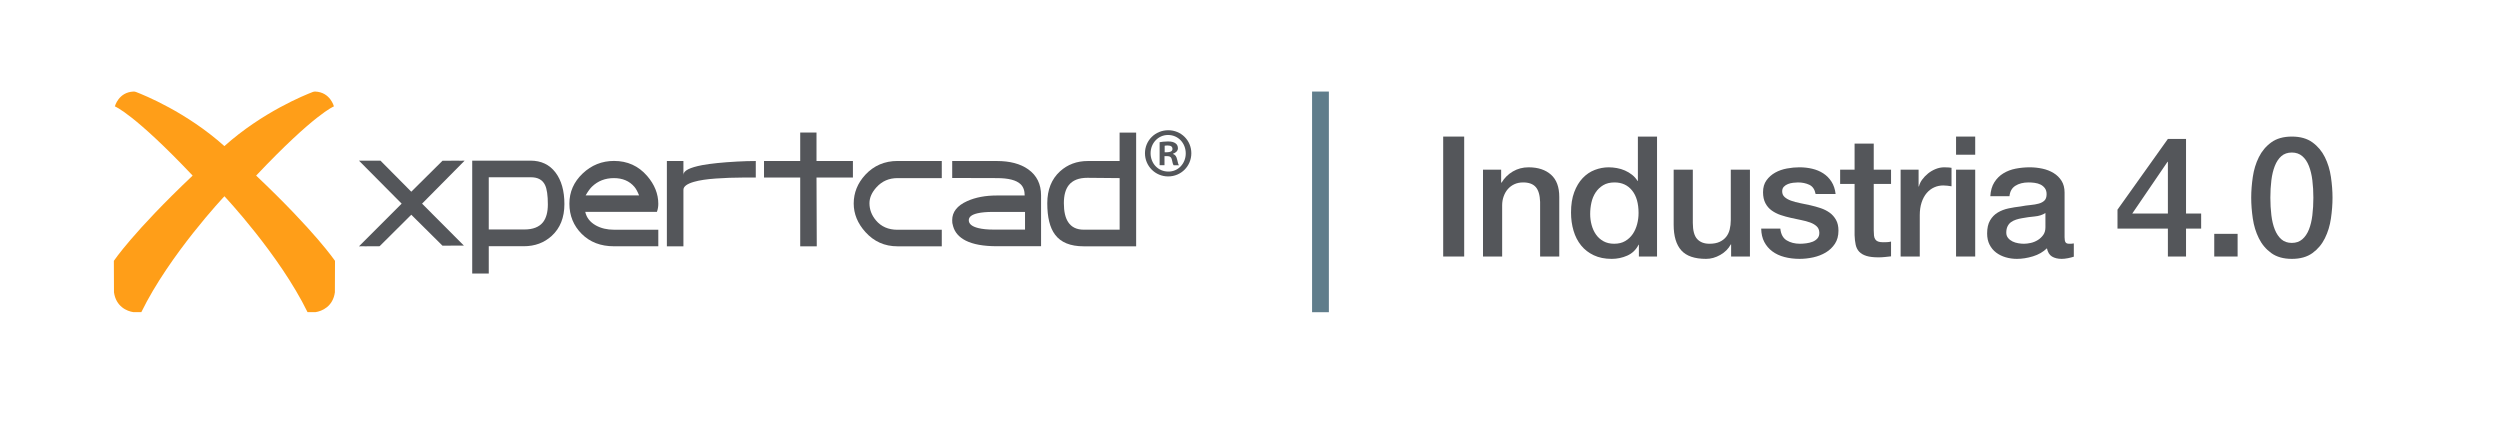 <?xml version="1.0" encoding="utf-8"?>
<!-- Generator: Adobe Illustrator 24.2.1, SVG Export Plug-In . SVG Version: 6.00 Build 0)  -->
<svg version="1.1" xmlns="http://www.w3.org/2000/svg" xmlns:xlink="http://www.w3.org/1999/xlink" x="0px" y="0px"
	 viewBox="0 0 595.28 100.87" style="enable-background:new 0 0 595.28 100.87;" xml:space="preserve">
<style type="text/css">
	.st0{fill:#54565A;}
	.st1{fill:#FF9E18;}
	.st2{fill:none;stroke:#B72025;stroke-width:4;stroke-miterlimit:10;}
	.st3{fill:none;stroke:#607D8B;stroke-width:4;stroke-miterlimit:10;}
	.st4{fill:none;stroke:#0377BE;stroke-width:4;stroke-miterlimit:10;}
	.st5{fill:none;stroke:#ED6D23;stroke-width:4;stroke-miterlimit:10;}
</style>
<g id="Store_Color">
</g>
<g id="Industria_4.0_Color">
	<g>
		<g>
			<path class="st0" d="M283.67,36.49c0,3.06-2.43,5.52-5.52,5.52c-3.06,0-5.52-2.46-5.52-5.52c0-3.06,2.46-5.48,5.55-5.48
				C281.25,31.01,283.67,33.44,283.67,36.49z M273.97,36.49c0,2.43,1.79,4.36,4.22,4.36c2.35,0.04,4.15-1.93,4.15-4.32
				c0-2.43-1.79-4.39-4.22-4.39C275.77,32.14,273.97,34.1,273.97,36.49z M277.28,39.34h-1.16v-5.48c0.46-0.07,1.12-0.18,1.97-0.18
				c0.98,0,1.44,0.18,1.83,0.46c0.32,0.21,0.56,0.63,0.56,1.16c0,0.63-0.53,1.09-1.16,1.3v0.07c0.56,0.18,0.81,0.6,0.98,1.34
				c0.18,0.81,0.28,1.16,0.42,1.34h-1.26c-0.18-0.21-0.28-0.67-0.42-1.34c-0.11-0.56-0.46-0.84-1.16-0.84h-0.6V39.34z M277.31,36.25
				h0.6c0.7,0,1.27-0.21,1.27-0.77c0-0.53-0.32-0.84-1.16-0.84c-0.32,0-0.56,0.03-0.7,0.07V36.25z"/>
		</g>
		<path class="st0" d="M226.76,53.1c-0.02-0.17-0.03-0.4-0.03-0.69c0-1.94,1.19-3.45,3.56-4.52c2-0.9,4.35-1.34,7.05-1.34h6.65
			c0-1.18-0.33-2.08-0.99-2.7c-1.01-0.96-2.89-1.44-5.63-1.44l-10.64-0.03v-4.04h10.63c3.12,0,5.61,0.66,7.47,1.98
			c2.04,1.45,3.06,3.52,3.06,6.2V47v0.92v0.43v0.56v0.72v0.95v1.28v1.68v2.2v2.89h-10.55c-3.18,0-5.64-0.45-7.4-1.34
			c-1.58-0.81-2.58-1.94-2.99-3.41C226.85,53.54,226.78,53.28,226.76,53.1 M237.41,50.46h-0.44h-0.61c-1.47,0-2.66,0.11-3.58,0.32
			c-1.4,0.32-2.1,0.87-2.1,1.65c0,0.89,0.76,1.51,2.27,1.88c0.96,0.24,2.17,0.36,3.62,0.36h0.46h0.43h6.61v-4.21H237.41z"/>
		<path class="st0" d="M270.54,58.65h-12.49c-3.18,0-5.46-0.93-6.84-2.79c-1.23-1.64-1.84-4.13-1.84-7.46
			c0-3.22,1.01-5.75,3.02-7.59c1.8-1.64,4.01-2.47,6.64-2.47h7.56v-6.77h3.94V58.65z M266.6,54.7V42.41l-7.69-0.07
			c-2.04,0-3.52,0.59-4.44,1.77c-0.77,0.99-1.15,2.41-1.15,4.27c0,1.97,0.34,3.47,1.02,4.5c0.79,1.21,2.03,1.81,3.71,1.81H266.6z"/>
		<path class="st0" d="M224.26,42.41h-10.55c-2.02,0-3.68,0.72-5,2.17c-1.12,1.23-1.68,2.5-1.68,3.81c0,1.49,0.51,2.85,1.54,4.08
			c1.25,1.49,2.96,2.24,5.13,2.24h10.55v3.94h-10.55c-3.05,0-5.59-1.13-7.63-3.39c-1.86-2.06-2.79-4.33-2.79-6.8
			c0-2.56,0.92-4.84,2.76-6.84c2.04-2.19,4.6-3.29,7.69-3.29h10.52V42.41z"/>
		<polygon class="st0" points="110.63,38.26 109.31,38.27 109.31,38.26 105.37,38.27 97.93,45.65 90.59,38.25 89.27,38.26 
			89.27,38.25 85.48,38.26 95.64,48.49 85.48,58.65 86.8,58.64 86.8,58.65 90.39,58.63 97.93,51.13 105.35,58.49 106.66,58.49 
			106.67,58.49 110.46,58.48 100.5,48.49 		"/>
		<path class="st0" d="M134.39,48.59c0,3.22-1.01,5.74-3.02,7.58c-1.8,1.64-4.01,2.46-6.64,2.46h-8.35v6.51h-3.94V38.25h13.87
			c2.54,0,4.53,0.94,5.95,2.81C133.68,42.93,134.39,45.44,134.39,48.59 M130.45,48.68c0-2.15-0.22-3.68-0.66-4.6
			c-0.59-1.25-1.71-1.87-3.35-1.87h-10.06v12.43h3.16h5.33c2.04,0,3.52-0.58,4.44-1.74C130.06,51.92,130.45,50.52,130.45,48.68"/>
		<path class="st0" d="M139.36,50.46c0.31,1.38,1.15,2.45,2.53,3.22c1.23,0.68,2.66,1.02,4.31,1.02h10.55v3.94h-10.55
			c-3.16,0-5.71-0.98-7.68-2.94c-1.96-1.96-2.94-4.37-2.94-7.22c0-2.78,1.05-5.17,3.16-7.17c2.1-1.99,4.59-2.99,7.46-2.99
			c3.2,0,5.83,1.19,7.89,3.57c1.77,2.05,2.66,4.27,2.66,6.66c0,0.66-0.11,1.29-0.33,1.9H139.36z M139.45,46.52h12.72
			c-0.37-0.92-0.74-1.6-1.12-2.04c-1.18-1.38-2.81-2.07-4.87-2.07c-2.08,0-3.82,0.68-5.23,2.04C140.51,44.88,140,45.57,139.45,46.52
			"/>
		<path class="st0" d="M167.2,39.32c2.02-0.37,4.79-0.66,8.32-0.85c1.64-0.09,3.12-0.13,4.44-0.13v3.94h-1.28h-1.94
			c-2.04,0-4.14,0.08-6.3,0.23c-2.16,0.15-3.89,0.41-5.21,0.79c-1.67,0.48-2.5,1.11-2.5,1.9v13.46h-3.94V38.33h3.94v3.29
			C162.73,40.65,164.22,39.89,167.2,39.32"/>
		<polygon class="st0" points="194.42,38.33 194.42,32.22 194.42,31.56 190.54,31.56 190.54,32.22 190.54,38.33 181.92,38.33 
			181.92,38.99 181.92,41.62 181.92,42.28 190.54,42.28 190.54,57.99 190.54,58.65 194.48,58.65 194.48,57.99 194.48,57.99 
			194.45,50.13 194.42,42.28 203.09,42.28 203.09,41.62 203.09,38.99 203.09,38.33 		"/>
		<path class="st1" d="M60.99,41.81c13.9-14.7,18.52-16.48,18.52-16.48s-0.86-3.38-4.44-3.53c-0.2-0.01-0.4,0.03-0.59,0.1
			c-1.83,0.7-12.02,4.79-21.05,12.89c-9.03-8.1-19.22-12.19-21.05-12.89c-0.19-0.07-0.39-0.11-0.59-0.1
			c-3.58,0.15-4.44,3.53-4.44,3.53s4.61,1.78,18.52,16.48c-14.16,13.41-18.76,20.3-18.76,20.3l0.03,7.49
			c0.47,3.38,3.07,4.51,4.65,4.73c0,0,0.01,0,0.01,0l1.85,0c6.71-13.72,19.76-27.58,19.79-27.6c0.03,0.03,13.08,13.89,19.79,27.6
			l1.85,0c0,0,0.01,0,0.01,0c1.58-0.22,4.19-1.35,4.65-4.73l0.03-7.49C79.76,62.12,75.15,55.22,60.99,41.81z"/>
	</g>
	<line class="st3" x1="314.42" y1="21.8" x2="314.42" y2="74.34"/>
	<g>
		<path class="st0" d="M343.64,32.52h5v28.56h-5V32.52z"/>
		<path class="st0" d="M353.12,40.4h4.32v3.04l0.08,0.08c0.69-1.15,1.6-2.05,2.72-2.7c1.12-0.65,2.36-0.98,3.72-0.98
			c2.27,0,4.05,0.59,5.36,1.76c1.31,1.17,1.96,2.93,1.96,5.28v14.2h-4.56v-13c-0.05-1.63-0.4-2.81-1.04-3.54s-1.64-1.1-3-1.1
			c-0.77,0-1.47,0.14-2.08,0.42c-0.61,0.28-1.13,0.67-1.56,1.16c-0.43,0.49-0.76,1.07-1,1.74c-0.24,0.67-0.36,1.37-0.36,2.12v12.2
			h-4.56V40.4z"/>
		<path class="st0" d="M394.56,61.08h-4.32v-2.8h-0.08c-0.61,1.2-1.51,2.06-2.68,2.58c-1.17,0.52-2.41,0.78-3.72,0.78
			c-1.63,0-3.05-0.29-4.26-0.86c-1.21-0.57-2.22-1.35-3.02-2.34s-1.4-2.15-1.8-3.5s-0.6-2.79-0.6-4.34c0-1.87,0.25-3.48,0.76-4.84
			c0.51-1.36,1.18-2.48,2.02-3.36s1.8-1.53,2.88-1.94c1.08-0.41,2.18-0.62,3.3-0.62c0.64,0,1.29,0.06,1.96,0.18
			c0.67,0.12,1.31,0.31,1.92,0.58c0.61,0.27,1.18,0.61,1.7,1.02c0.52,0.41,0.95,0.9,1.3,1.46H390V32.52h4.56V61.08z M378.64,50.96
			c0,0.88,0.11,1.75,0.34,2.6s0.57,1.61,1.04,2.28c0.47,0.67,1.06,1.2,1.78,1.6c0.72,0.4,1.57,0.6,2.56,0.6
			c1.01,0,1.89-0.21,2.62-0.64s1.33-0.99,1.8-1.68c0.47-0.69,0.81-1.47,1.04-2.34c0.23-0.87,0.34-1.75,0.34-2.66
			c0-2.29-0.51-4.08-1.54-5.36c-1.03-1.28-2.42-1.92-4.18-1.92c-1.07,0-1.97,0.22-2.7,0.66c-0.73,0.44-1.33,1.01-1.8,1.72
			c-0.47,0.71-0.8,1.51-1,2.4C378.74,49.11,378.64,50.03,378.64,50.96z"/>
		<path class="st0" d="M416.68,61.08h-4.48V58.2h-0.08c-0.56,1.04-1.39,1.87-2.5,2.5s-2.23,0.94-3.38,0.94
			c-2.72,0-4.69-0.67-5.9-2.02s-1.82-3.38-1.82-6.1V40.4h4.56v12.68c0,1.81,0.35,3.09,1.04,3.84c0.69,0.75,1.67,1.12,2.92,1.12
			c0.96,0,1.76-0.15,2.4-0.44c0.64-0.29,1.16-0.69,1.56-1.18c0.4-0.49,0.69-1.09,0.86-1.78c0.17-0.69,0.26-1.44,0.26-2.24v-12h4.56
			V61.08z"/>
		<path class="st0" d="M423.92,54.44c0.13,1.33,0.64,2.27,1.52,2.8s1.93,0.8,3.16,0.8c0.43,0,0.91-0.03,1.46-0.1
			c0.55-0.07,1.06-0.19,1.54-0.38c0.48-0.19,0.87-0.46,1.18-0.82c0.31-0.36,0.45-0.83,0.42-1.42c-0.03-0.59-0.24-1.07-0.64-1.44
			c-0.4-0.37-0.91-0.67-1.54-0.9c-0.63-0.23-1.34-0.42-2.14-0.58s-1.61-0.33-2.44-0.52c-0.85-0.19-1.67-0.41-2.46-0.68
			c-0.79-0.27-1.49-0.63-2.12-1.08c-0.63-0.45-1.13-1.03-1.5-1.74c-0.37-0.71-0.56-1.58-0.56-2.62c0-1.12,0.27-2.06,0.82-2.82
			c0.55-0.76,1.24-1.37,2.08-1.84c0.84-0.47,1.77-0.79,2.8-0.98s2.01-0.28,2.94-0.28c1.07,0,2.09,0.11,3.06,0.34
			c0.97,0.23,1.85,0.59,2.64,1.1c0.79,0.51,1.44,1.17,1.96,1.98c0.52,0.81,0.85,1.79,0.98,2.94h-4.76c-0.21-1.09-0.71-1.83-1.5-2.2
			c-0.79-0.37-1.69-0.56-2.7-0.56c-0.32,0-0.7,0.03-1.14,0.08c-0.44,0.05-0.85,0.15-1.24,0.3c-0.39,0.15-0.71,0.36-0.98,0.64
			s-0.4,0.65-0.4,1.1c0,0.56,0.19,1.01,0.58,1.36c0.39,0.35,0.89,0.63,1.52,0.86c0.63,0.23,1.34,0.42,2.14,0.58
			c0.8,0.16,1.63,0.33,2.48,0.52c0.83,0.19,1.64,0.41,2.44,0.68c0.8,0.27,1.51,0.63,2.14,1.08c0.63,0.45,1.13,1.03,1.52,1.72
			s0.58,1.55,0.58,2.56c0,1.23-0.28,2.27-0.84,3.12c-0.56,0.85-1.29,1.55-2.18,2.08c-0.89,0.53-1.89,0.92-2.98,1.16
			s-2.17,0.36-3.24,0.36c-1.31,0-2.51-0.15-3.62-0.44c-1.11-0.29-2.07-0.74-2.88-1.34c-0.81-0.6-1.45-1.35-1.92-2.24
			s-0.71-1.95-0.74-3.18H423.92z"/>
		<path class="st0" d="M438.16,40.4h3.44v-6.2h4.56v6.2h4.12v3.4h-4.12v11.04c0,0.48,0.02,0.89,0.06,1.24s0.13,0.64,0.28,0.88
			c0.15,0.24,0.37,0.42,0.66,0.54c0.29,0.12,0.69,0.18,1.2,0.18c0.32,0,0.64-0.01,0.96-0.02c0.32-0.01,0.64-0.06,0.96-0.14v3.52
			c-0.51,0.05-1,0.11-1.48,0.16c-0.48,0.05-0.97,0.08-1.48,0.08c-1.2,0-2.17-0.11-2.9-0.34c-0.73-0.23-1.31-0.56-1.72-1
			c-0.41-0.44-0.69-0.99-0.84-1.66c-0.15-0.67-0.23-1.43-0.26-2.28V43.8h-3.44V40.4z"/>
		<path class="st0" d="M452.56,40.4h4.28v4h0.08c0.13-0.56,0.39-1.11,0.78-1.64c0.39-0.53,0.85-1.02,1.4-1.46
			c0.55-0.44,1.15-0.79,1.82-1.06c0.67-0.27,1.35-0.4,2.04-0.4c0.53,0,0.9,0.01,1.1,0.04c0.2,0.03,0.41,0.05,0.62,0.08v4.4
			c-0.32-0.05-0.65-0.1-0.98-0.14c-0.33-0.04-0.66-0.06-0.98-0.06c-0.77,0-1.5,0.15-2.18,0.46s-1.27,0.76-1.78,1.36
			c-0.51,0.6-0.91,1.34-1.2,2.22c-0.29,0.88-0.44,1.89-0.44,3.04v9.84h-4.56V40.4z"/>
		<path class="st0" d="M465.76,32.52h4.56v4.32h-4.56V32.52z M465.76,40.4h4.56v20.68h-4.56V40.4z"/>
		<path class="st0" d="M491.6,56.48c0,0.56,0.07,0.96,0.22,1.2c0.15,0.24,0.43,0.36,0.86,0.36c0.13,0,0.29,0,0.48,0
			c0.19,0,0.4-0.03,0.64-0.08v3.16c-0.16,0.05-0.37,0.11-0.62,0.18c-0.25,0.07-0.51,0.13-0.78,0.18c-0.27,0.05-0.53,0.09-0.8,0.12
			s-0.49,0.04-0.68,0.04c-0.93,0-1.71-0.19-2.32-0.56s-1.01-1.03-1.2-1.96c-0.91,0.88-2.02,1.52-3.34,1.92
			c-1.32,0.4-2.59,0.6-3.82,0.6c-0.93,0-1.83-0.13-2.68-0.38c-0.85-0.25-1.61-0.63-2.26-1.12c-0.65-0.49-1.17-1.12-1.56-1.88
			c-0.39-0.76-0.58-1.65-0.58-2.66c0-1.28,0.23-2.32,0.7-3.12c0.47-0.8,1.08-1.43,1.84-1.88c0.76-0.45,1.61-0.78,2.56-0.98
			s1.9-0.35,2.86-0.46c0.83-0.16,1.61-0.27,2.36-0.34c0.75-0.07,1.41-0.18,1.98-0.34c0.57-0.16,1.03-0.41,1.36-0.74
			c0.33-0.33,0.5-0.83,0.5-1.5c0-0.59-0.14-1.07-0.42-1.44c-0.28-0.37-0.63-0.66-1.04-0.86c-0.41-0.2-0.87-0.33-1.38-0.4
			c-0.51-0.07-0.99-0.1-1.44-0.1c-1.28,0-2.33,0.27-3.16,0.8c-0.83,0.53-1.29,1.36-1.4,2.48h-4.56c0.08-1.33,0.4-2.44,0.96-3.32
			s1.27-1.59,2.14-2.12s1.85-0.91,2.94-1.12c1.09-0.21,2.21-0.32,3.36-0.32c1.01,0,2.01,0.11,3,0.32c0.99,0.21,1.87,0.56,2.66,1.04
			c0.79,0.48,1.42,1.1,1.9,1.86c0.48,0.76,0.72,1.69,0.72,2.78V56.48z M487.04,50.72c-0.69,0.45-1.55,0.73-2.56,0.82
			c-1.01,0.09-2.03,0.23-3.04,0.42c-0.48,0.08-0.95,0.19-1.4,0.34c-0.45,0.15-0.85,0.35-1.2,0.6s-0.62,0.59-0.82,1
			c-0.2,0.41-0.3,0.91-0.3,1.5c0,0.51,0.15,0.93,0.44,1.28c0.29,0.35,0.65,0.62,1.06,0.82c0.41,0.2,0.87,0.34,1.36,0.42
			c0.49,0.08,0.94,0.12,1.34,0.12c0.51,0,1.05-0.07,1.64-0.2c0.59-0.13,1.14-0.36,1.66-0.68c0.52-0.32,0.95-0.73,1.3-1.22
			s0.52-1.1,0.52-1.82V50.72z"/>
		<path class="st0" d="M524.12,54.44h-3.6v6.64h-4.32v-6.64h-12v-4.52l12-16.84h4.32v17.76h3.6V54.44z M507.72,50.84h8.48V38.52
			h-0.08L507.72,50.84z"/>
		<path class="st0" d="M527.24,55.68h5.56v5.4h-5.56V55.68z"/>
		<path class="st0" d="M545.72,32.52c2,0,3.63,0.46,4.9,1.38s2.25,2.09,2.96,3.52c0.71,1.43,1.19,2.99,1.44,4.7
			c0.25,1.71,0.38,3.36,0.38,4.96s-0.13,3.25-0.38,4.96c-0.25,1.71-0.73,3.27-1.44,4.7c-0.71,1.43-1.69,2.6-2.96,3.52
			s-2.9,1.38-4.9,1.38s-3.63-0.46-4.9-1.38s-2.25-2.09-2.96-3.52c-0.71-1.43-1.19-2.99-1.44-4.7c-0.25-1.71-0.38-3.36-0.38-4.96
			s0.13-3.25,0.38-4.96c0.25-1.71,0.73-3.27,1.44-4.7c0.71-1.43,1.69-2.6,2.96-3.52S543.72,32.52,545.72,32.52z M545.72,57.84
			c0.99,0,1.81-0.29,2.48-0.86c0.67-0.57,1.19-1.35,1.58-2.32s0.66-2.11,0.82-3.42s0.24-2.69,0.24-4.16c0-1.47-0.08-2.85-0.24-4.14
			c-0.16-1.29-0.43-2.43-0.82-3.42s-0.91-1.77-1.58-2.34c-0.67-0.57-1.49-0.86-2.48-0.86c-1.01,0-1.85,0.29-2.5,0.86
			c-0.65,0.57-1.17,1.35-1.56,2.34s-0.66,2.13-0.82,3.42c-0.16,1.29-0.24,2.67-0.24,4.14c0,1.47,0.08,2.85,0.24,4.16
			s0.43,2.45,0.82,3.42s0.91,1.75,1.56,2.32C543.87,57.55,544.7,57.84,545.72,57.84z"/>
	</g>
</g>
<g id="Servicios_Color">
</g>
<g id="Crea_COLOR">
</g>
</svg>
